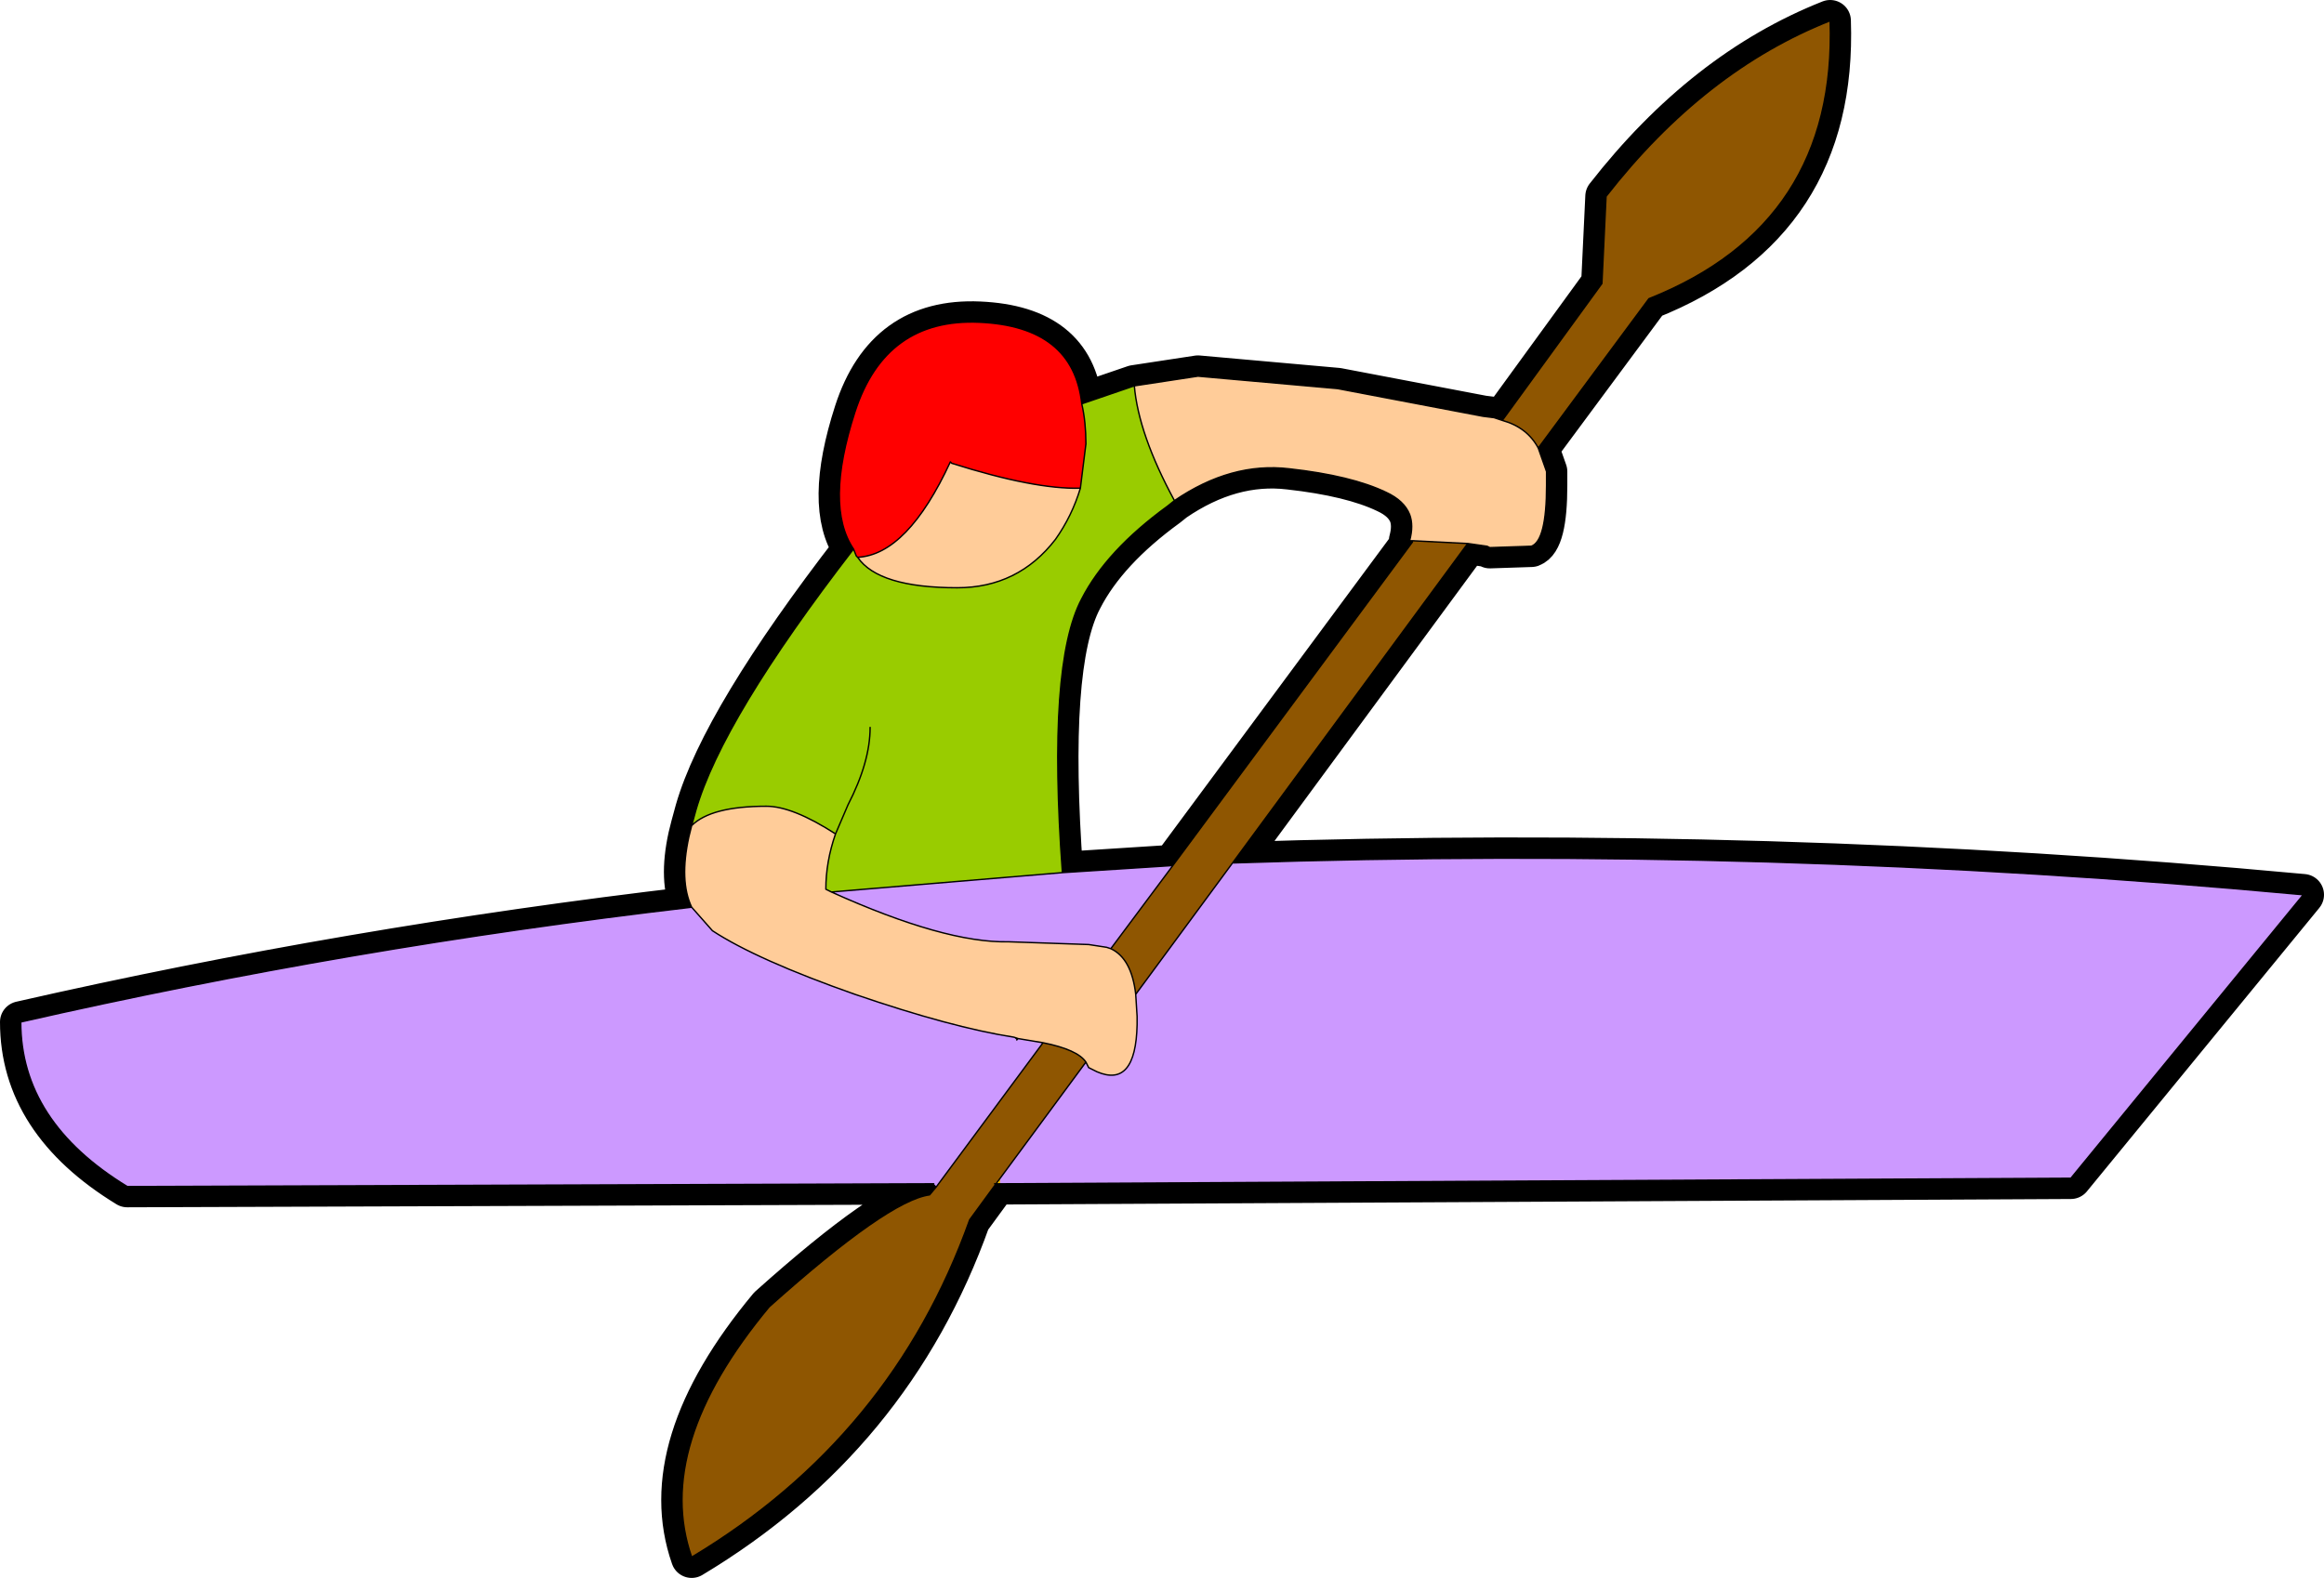 <?xml version="1.0" encoding="UTF-8" standalone="no"?>
<svg xmlns:ffdec="https://www.free-decompiler.com/flash" xmlns:xlink="http://www.w3.org/1999/xlink" ffdec:objectType="shape" height="57.05px" width="84.0px" xmlns="http://www.w3.org/2000/svg">
  <g transform="matrix(1.0, 0.0, 0.0, 1.0, 268.65, 190.75)">
    <path d="M-214.35 -175.55 Q-213.45 -175.3 -213.05 -174.55 L-212.75 -173.7 -212.75 -173.2 Q-212.75 -171.2 -213.3 -171.0 L-214.8 -170.95 -214.9 -171.0 -215.6 -171.1 -217.6 -171.2 -217.7 -171.2 Q-217.55 -171.75 -217.7 -172.15 -217.9 -172.65 -218.55 -172.95 -219.8 -173.55 -222.05 -173.8 -224.15 -174.05 -226.2 -172.65 -227.5 -175.05 -227.65 -176.8 L-225.35 -177.15 -220.3 -176.7 -215.05 -175.7 -214.65 -175.65 -214.35 -175.55 M-243.65 -157.95 Q-244.1 -158.9 -243.75 -160.5 L-243.65 -160.9 Q-242.95 -161.6 -240.95 -161.6 -240.0 -161.6 -238.45 -160.6 -238.8 -159.6 -238.8 -158.6 L-238.6 -158.5 Q-234.5 -156.65 -232.2 -156.7 L-229.3 -156.6 -228.65 -156.5 -228.5 -156.45 Q-227.75 -156.1 -227.6 -154.8 L-227.55 -154.0 -227.55 -153.7 Q-227.6 -151.4 -229.0 -152.0 L-229.3 -152.15 -229.4 -152.35 Q-229.7 -152.8 -230.95 -153.05 L-231.85 -153.2 -232.0 -153.25 Q-234.25 -153.6 -237.75 -154.8 -241.3 -156.05 -242.9 -157.1 L-243.65 -157.95 M-237.65 -170.6 Q-235.85 -170.7 -234.3 -174.05 L-234.25 -174.0 Q-231.25 -173.05 -229.6 -173.1 -229.9 -172.1 -230.5 -171.25 -231.85 -169.5 -234.05 -169.5 -236.9 -169.5 -237.65 -170.6" fill="#ffcc99" fill-rule="evenodd" stroke="none"/>
    <path d="M-243.65 -160.9 L-243.5 -161.45 Q-242.55 -164.75 -237.8 -170.9 L-237.7 -170.65 -237.65 -170.6 Q-236.9 -169.5 -234.05 -169.5 -231.85 -169.5 -230.5 -171.25 -229.9 -172.1 -229.6 -173.1 L-229.4 -174.7 Q-229.4 -175.5 -229.55 -176.15 L-227.65 -176.8 Q-227.5 -175.05 -226.2 -172.65 L-226.45 -172.45 Q-228.65 -170.85 -229.55 -169.1 -230.8 -166.75 -230.25 -159.2 L-238.6 -158.5 -238.8 -158.6 Q-238.8 -159.6 -238.45 -160.6 -240.0 -161.6 -240.95 -161.6 -242.95 -161.6 -243.65 -160.9 M-237.2 -164.45 Q-237.2 -163.2 -238.0 -161.65 L-238.45 -160.6 -238.0 -161.65 Q-237.2 -163.2 -237.2 -164.45" fill="#99cc00" fill-rule="evenodd" stroke="none"/>
    <path d="M-237.8 -170.9 Q-238.85 -172.45 -237.75 -175.85 -236.65 -179.25 -233.25 -179.1 -229.85 -178.95 -229.55 -176.15 -229.4 -175.5 -229.4 -174.7 L-229.6 -173.1 Q-231.25 -173.05 -234.25 -174.0 L-234.3 -174.05 Q-235.85 -170.7 -237.65 -170.6 L-237.7 -170.65 -237.8 -170.9" fill="#ff0000" fill-rule="evenodd" stroke="none"/>
    <path d="M-224.1 -159.55 Q-204.75 -160.2 -185.4 -158.4 L-193.8 -148.15 -232.65 -147.95 -232.7 -147.95 -232.5 -148.15 -229.4 -152.35 -229.3 -152.15 -229.0 -152.0 Q-227.6 -151.4 -227.55 -153.7 L-227.55 -154.0 -227.6 -154.8 -224.1 -159.55 M-234.8 -147.85 L-234.9 -147.95 -264.05 -147.85 Q-267.9 -150.2 -267.9 -153.8 -256.05 -156.5 -243.65 -157.95 L-242.9 -157.1 Q-241.3 -156.05 -237.75 -154.8 -234.25 -153.6 -232.0 -153.25 L-231.9 -153.15 -231.85 -153.2 -230.95 -153.05 -234.8 -147.85 M-228.5 -156.45 L-228.65 -156.5 -229.3 -156.6 -232.2 -156.7 Q-234.5 -156.65 -238.6 -158.5 L-230.25 -159.2 -226.35 -159.45 -226.3 -159.4 -228.5 -156.45 M-232.5 -148.15 L-232.65 -147.95 -232.5 -148.15" fill="#ffcc00" fill-rule="evenodd" stroke="none"/>
    <path d="M-214.35 -175.55 L-210.75 -180.5 -210.6 -183.65 Q-207.05 -188.2 -202.5 -190.0 -202.25 -182.65 -209.05 -179.95 L-213.05 -174.55 Q-213.45 -175.3 -214.35 -175.55 M-215.6 -171.1 L-224.1 -159.55 -227.6 -154.8 Q-227.75 -156.1 -228.5 -156.45 L-226.3 -159.4 -217.6 -171.15 -217.6 -171.2 -215.6 -171.1 M-232.65 -147.95 L-233.6 -146.65 Q-236.4 -138.8 -243.65 -134.45 -245.05 -138.45 -240.85 -143.5 -236.55 -147.35 -235.05 -147.55 L-234.8 -147.85 -230.95 -153.05 Q-229.7 -152.8 -229.4 -152.35 L-232.5 -148.15 -232.7 -147.95 -232.65 -147.95" fill="#8f5601" fill-rule="evenodd" stroke="none"/>
    <path d="M-213.05 -174.55 L-209.05 -179.95 Q-202.25 -182.65 -202.5 -190.0 -207.05 -188.2 -210.6 -183.65 L-210.75 -180.5 -214.35 -175.55 Q-213.45 -175.3 -213.05 -174.55 L-212.75 -173.7 -212.75 -173.2 Q-212.75 -171.2 -213.3 -171.0 L-214.8 -170.95 -214.9 -171.0 -215.6 -171.1 -224.1 -159.55 Q-204.75 -160.2 -185.4 -158.4 L-193.8 -148.15 -232.65 -147.95 -233.6 -146.65 Q-236.4 -138.8 -243.65 -134.45 -245.05 -138.45 -240.85 -143.5 -236.55 -147.35 -235.05 -147.55 L-234.8 -147.85 -230.95 -153.05 Q-229.7 -152.8 -229.4 -152.35 L-229.3 -152.15 -229.0 -152.0 Q-227.6 -151.4 -227.55 -153.7 L-227.55 -154.0 -227.6 -154.8 Q-227.75 -156.1 -228.5 -156.45 L-228.65 -156.5 -229.3 -156.6 -232.2 -156.7 Q-234.5 -156.65 -238.6 -158.5 L-230.25 -159.2 -226.35 -159.45 M-234.9 -147.95 L-264.05 -147.85 Q-267.9 -150.2 -267.9 -153.8 -256.05 -156.5 -243.65 -157.95 -244.1 -158.9 -243.75 -160.5 L-243.65 -160.9 -243.5 -161.45 Q-242.55 -164.75 -237.8 -170.9 -238.85 -172.45 -237.75 -175.85 -236.65 -179.25 -233.25 -179.1 -229.85 -178.95 -229.55 -176.15 L-227.65 -176.8 -225.35 -177.15 -220.3 -176.7 -215.05 -175.7 -214.65 -175.65 -214.35 -175.55 M-237.65 -170.6 Q-235.85 -170.7 -234.3 -174.05 L-234.25 -174.0 Q-231.25 -173.05 -229.6 -173.1 L-229.4 -174.7 Q-229.4 -175.5 -229.55 -176.15 M-229.6 -173.1 Q-229.9 -172.1 -230.5 -171.25 -231.85 -169.5 -234.05 -169.5 -236.9 -169.5 -237.65 -170.6 L-237.7 -170.65 -237.8 -170.9 M-230.25 -159.2 Q-230.8 -166.75 -229.55 -169.1 -228.65 -170.85 -226.45 -172.45 L-226.2 -172.65 Q-227.5 -175.05 -227.65 -176.8 M-238.45 -160.6 L-238.0 -161.65 Q-237.2 -163.2 -237.2 -164.45 M-238.6 -158.5 L-238.8 -158.6 Q-238.8 -159.6 -238.45 -160.6 -240.0 -161.6 -240.95 -161.6 -242.95 -161.6 -243.65 -160.9 M-243.65 -157.95 L-242.9 -157.1 Q-241.3 -156.05 -237.75 -154.8 -234.25 -153.6 -232.0 -153.25 L-231.85 -153.2 -230.95 -153.05 M-226.3 -159.4 L-217.6 -171.15 -217.6 -171.2 -217.7 -171.2 Q-217.55 -171.75 -217.7 -172.15 -217.9 -172.65 -218.55 -172.95 -219.8 -173.55 -222.05 -173.8 -224.15 -174.05 -226.2 -172.65 M-227.6 -154.8 L-224.1 -159.55 M-231.9 -153.15 L-231.85 -153.2 M-226.3 -159.4 L-228.5 -156.45 M-217.6 -171.2 L-215.6 -171.1 M-232.7 -147.95 L-232.65 -147.95 -232.5 -148.15 -229.4 -152.35" fill="none" stroke="#000000" stroke-linecap="round" stroke-linejoin="round" stroke-width="1.5"/>
    <path d="M-214.35 -175.55 Q-213.45 -175.3 -213.05 -174.55 L-212.75 -173.7 -212.75 -173.2 Q-212.75 -171.2 -213.3 -171.0 L-214.8 -170.95 -214.9 -171.0 -215.6 -171.1 -217.6 -171.2 -217.7 -171.2 Q-217.55 -171.75 -217.7 -172.15 -217.9 -172.65 -218.55 -172.95 -219.8 -173.55 -222.05 -173.8 -224.15 -174.05 -226.2 -172.65 -227.5 -175.05 -227.65 -176.8 L-225.35 -177.15 -220.3 -176.7 -215.05 -175.7 -214.65 -175.65 -214.35 -175.55 M-237.65 -170.6 Q-235.85 -170.7 -234.3 -174.05 L-234.25 -174.0 Q-231.25 -173.05 -229.6 -173.1 -229.9 -172.1 -230.5 -171.25 -231.85 -169.5 -234.05 -169.5 -236.9 -169.5 -237.65 -170.6 M-243.65 -160.9 Q-242.95 -161.6 -240.95 -161.6 -240.0 -161.6 -238.45 -160.6 -238.8 -159.6 -238.8 -158.6 L-238.6 -158.5 Q-234.5 -156.65 -232.2 -156.7 L-229.3 -156.6 -228.65 -156.5 -228.5 -156.45 Q-227.75 -156.1 -227.6 -154.8 L-227.55 -154.0 -227.55 -153.7 Q-227.6 -151.4 -229.0 -152.0 L-229.3 -152.15 -229.4 -152.35 Q-229.7 -152.8 -230.95 -153.05 L-231.85 -153.2 -232.0 -153.25 Q-234.25 -153.6 -237.75 -154.8 -241.3 -156.05 -242.9 -157.1 L-243.65 -157.95 Q-244.1 -158.9 -243.75 -160.5 L-243.65 -160.9" fill="#ffcc99" fill-rule="evenodd" stroke="none"/>
    <path d="M-227.65 -176.8 Q-227.5 -175.05 -226.2 -172.65 L-226.45 -172.45 Q-228.65 -170.85 -229.55 -169.1 -230.8 -166.75 -230.25 -159.2 L-238.6 -158.5 -238.8 -158.6 Q-238.8 -159.6 -238.45 -160.6 -240.0 -161.6 -240.95 -161.6 -242.95 -161.6 -243.65 -160.9 L-243.5 -161.45 Q-242.55 -164.75 -237.8 -170.9 L-237.7 -170.65 -237.65 -170.6 Q-236.9 -169.5 -234.05 -169.5 -231.85 -169.5 -230.5 -171.25 -229.9 -172.1 -229.6 -173.1 L-229.4 -174.7 Q-229.4 -175.5 -229.55 -176.15 L-227.65 -176.8 M-237.2 -164.45 Q-237.2 -163.2 -238.0 -161.65 L-238.45 -160.6 -238.0 -161.65 Q-237.2 -163.2 -237.2 -164.45" fill="#99cc00" fill-rule="evenodd" stroke="none"/>
    <path d="M-229.6 -173.1 Q-231.25 -173.05 -234.25 -174.0 L-234.3 -174.05 Q-235.85 -170.7 -237.65 -170.6 L-237.7 -170.65 -237.8 -170.9 Q-238.85 -172.45 -237.75 -175.85 -236.65 -179.25 -233.25 -179.1 -229.85 -178.95 -229.55 -176.15 -229.4 -175.5 -229.4 -174.7 L-229.6 -173.1" fill="#ff0000" fill-rule="evenodd" stroke="none"/>
    <path d="M-232.65 -147.95 L-232.7 -147.95 -232.5 -148.15 -232.65 -147.95 -232.5 -148.15 -232.5 -147.95 -232.65 -147.95" fill="#ffcc00" fill-rule="evenodd" stroke="none"/>
    <path d="M-213.05 -174.55 Q-213.45 -175.3 -214.35 -175.55 L-210.75 -180.5 -210.6 -183.65 Q-207.05 -188.2 -202.5 -190.0 -202.25 -182.65 -209.05 -179.95 L-213.05 -174.55 M-217.6 -171.2 L-215.6 -171.1 -224.1 -159.55 -227.6 -154.8 Q-227.75 -156.1 -228.5 -156.45 L-226.3 -159.4 -217.6 -171.15 -217.6 -171.2 M-230.95 -153.05 Q-229.7 -152.8 -229.4 -152.35 L-232.5 -148.15 -232.7 -147.95 -232.65 -147.95 -233.6 -146.65 Q-236.4 -138.8 -243.65 -134.45 -245.05 -138.45 -240.85 -143.5 -236.55 -147.35 -235.05 -147.55 L-234.8 -147.85 -230.95 -153.05" fill="#8f5601" fill-rule="evenodd" stroke="none"/>
    <path d="M-243.65 -157.95 L-242.9 -157.1 Q-241.3 -156.05 -237.75 -154.8 -234.25 -153.6 -232.0 -153.25 L-231.9 -153.15 -231.85 -153.2 -230.95 -153.05 -234.8 -147.85 -234.9 -147.95 -264.05 -147.85 Q-267.9 -150.2 -267.9 -153.8 -256.05 -156.5 -243.65 -157.95 M-229.4 -152.35 L-229.3 -152.15 -229.0 -152.0 Q-227.6 -151.4 -227.55 -153.7 L-227.55 -154.0 -227.6 -154.8 -224.1 -159.55 Q-204.75 -160.2 -185.4 -158.4 L-193.8 -148.15 -232.5 -147.95 -232.5 -148.15 -229.4 -152.35 M-228.5 -156.45 L-228.65 -156.5 -229.3 -156.6 -232.2 -156.7 Q-234.5 -156.65 -238.6 -158.5 L-230.25 -159.2 -226.35 -159.45 -226.3 -159.4 -228.5 -156.45" fill="#cc99ff" fill-rule="evenodd" stroke="none"/>
    <path d="M-214.35 -175.55 Q-213.45 -175.3 -213.05 -174.55 L-209.05 -179.95 Q-202.25 -182.65 -202.5 -190.0 -207.05 -188.2 -210.6 -183.65 L-210.75 -180.5 -214.35 -175.55 -214.65 -175.65 -215.05 -175.7 -220.3 -176.7 -225.35 -177.15 -227.65 -176.8 Q-227.5 -175.05 -226.2 -172.65 -224.15 -174.05 -222.05 -173.8 -219.8 -173.55 -218.55 -172.95 -217.9 -172.65 -217.7 -172.15 -217.55 -171.75 -217.7 -171.2 L-217.6 -171.2 -215.6 -171.1 -214.9 -171.0 -214.8 -170.95 -213.3 -171.0 Q-212.75 -171.2 -212.75 -173.2 L-212.75 -173.7 -213.05 -174.55 M-237.65 -170.6 Q-235.85 -170.7 -234.3 -174.05 L-234.25 -174.0 Q-231.25 -173.05 -229.6 -173.1 L-229.4 -174.7 Q-229.4 -175.5 -229.55 -176.15 -229.85 -178.95 -233.25 -179.1 -236.65 -179.25 -237.75 -175.85 -238.85 -172.45 -237.8 -170.9 L-237.7 -170.65 -237.65 -170.6 Q-236.9 -169.5 -234.05 -169.5 -231.85 -169.5 -230.5 -171.25 -229.9 -172.1 -229.6 -173.1 M-229.55 -176.15 L-227.65 -176.8 M-230.25 -159.2 Q-230.8 -166.75 -229.55 -169.1 -228.65 -170.85 -226.45 -172.45 L-226.2 -172.65 M-238.45 -160.6 L-238.0 -161.65 Q-237.2 -163.2 -237.2 -164.45 M-238.6 -158.5 L-238.8 -158.6 Q-238.8 -159.6 -238.45 -160.6 -240.0 -161.6 -240.95 -161.6 -242.95 -161.6 -243.65 -160.9 L-243.75 -160.5 Q-244.1 -158.9 -243.65 -157.95 L-242.9 -157.1 Q-241.3 -156.05 -237.75 -154.8 -234.25 -153.6 -232.0 -153.25 L-231.85 -153.2 -230.95 -153.05 Q-229.7 -152.8 -229.4 -152.35 L-229.3 -152.15 -229.0 -152.0 Q-227.6 -151.4 -227.55 -153.7 L-227.55 -154.0 -227.6 -154.8 Q-227.75 -156.1 -228.5 -156.45 L-228.65 -156.5 -229.3 -156.6 -232.2 -156.7 Q-234.5 -156.65 -238.6 -158.5 L-230.25 -159.2 -226.35 -159.45 M-226.3 -159.4 L-217.6 -171.15 -217.6 -171.2 M-227.6 -154.8 L-224.1 -159.55 -215.6 -171.1 M-231.9 -153.15 L-231.85 -153.2 M-228.5 -156.45 L-226.3 -159.4 M-232.65 -147.95 L-232.7 -147.95 M-232.5 -148.15 L-229.4 -152.35 M-232.5 -148.15 L-232.65 -147.95 -232.5 -147.95 -193.8 -148.15 -185.4 -158.4 Q-204.75 -160.2 -224.1 -159.55 M-234.9 -147.95 L-264.05 -147.85 Q-267.9 -150.2 -267.9 -153.8 -256.05 -156.5 -243.65 -157.95 M-232.65 -147.95 L-233.6 -146.65 Q-236.4 -138.8 -243.65 -134.45 -245.05 -138.45 -240.85 -143.5 -236.55 -147.35 -235.05 -147.55 L-234.8 -147.85 -230.95 -153.05 M-243.65 -160.9 L-243.5 -161.45 Q-242.55 -164.75 -237.8 -170.9" fill="none" stroke="#000000" stroke-linecap="round" stroke-linejoin="round" stroke-width="0.05"/>
  </g>
</svg>
